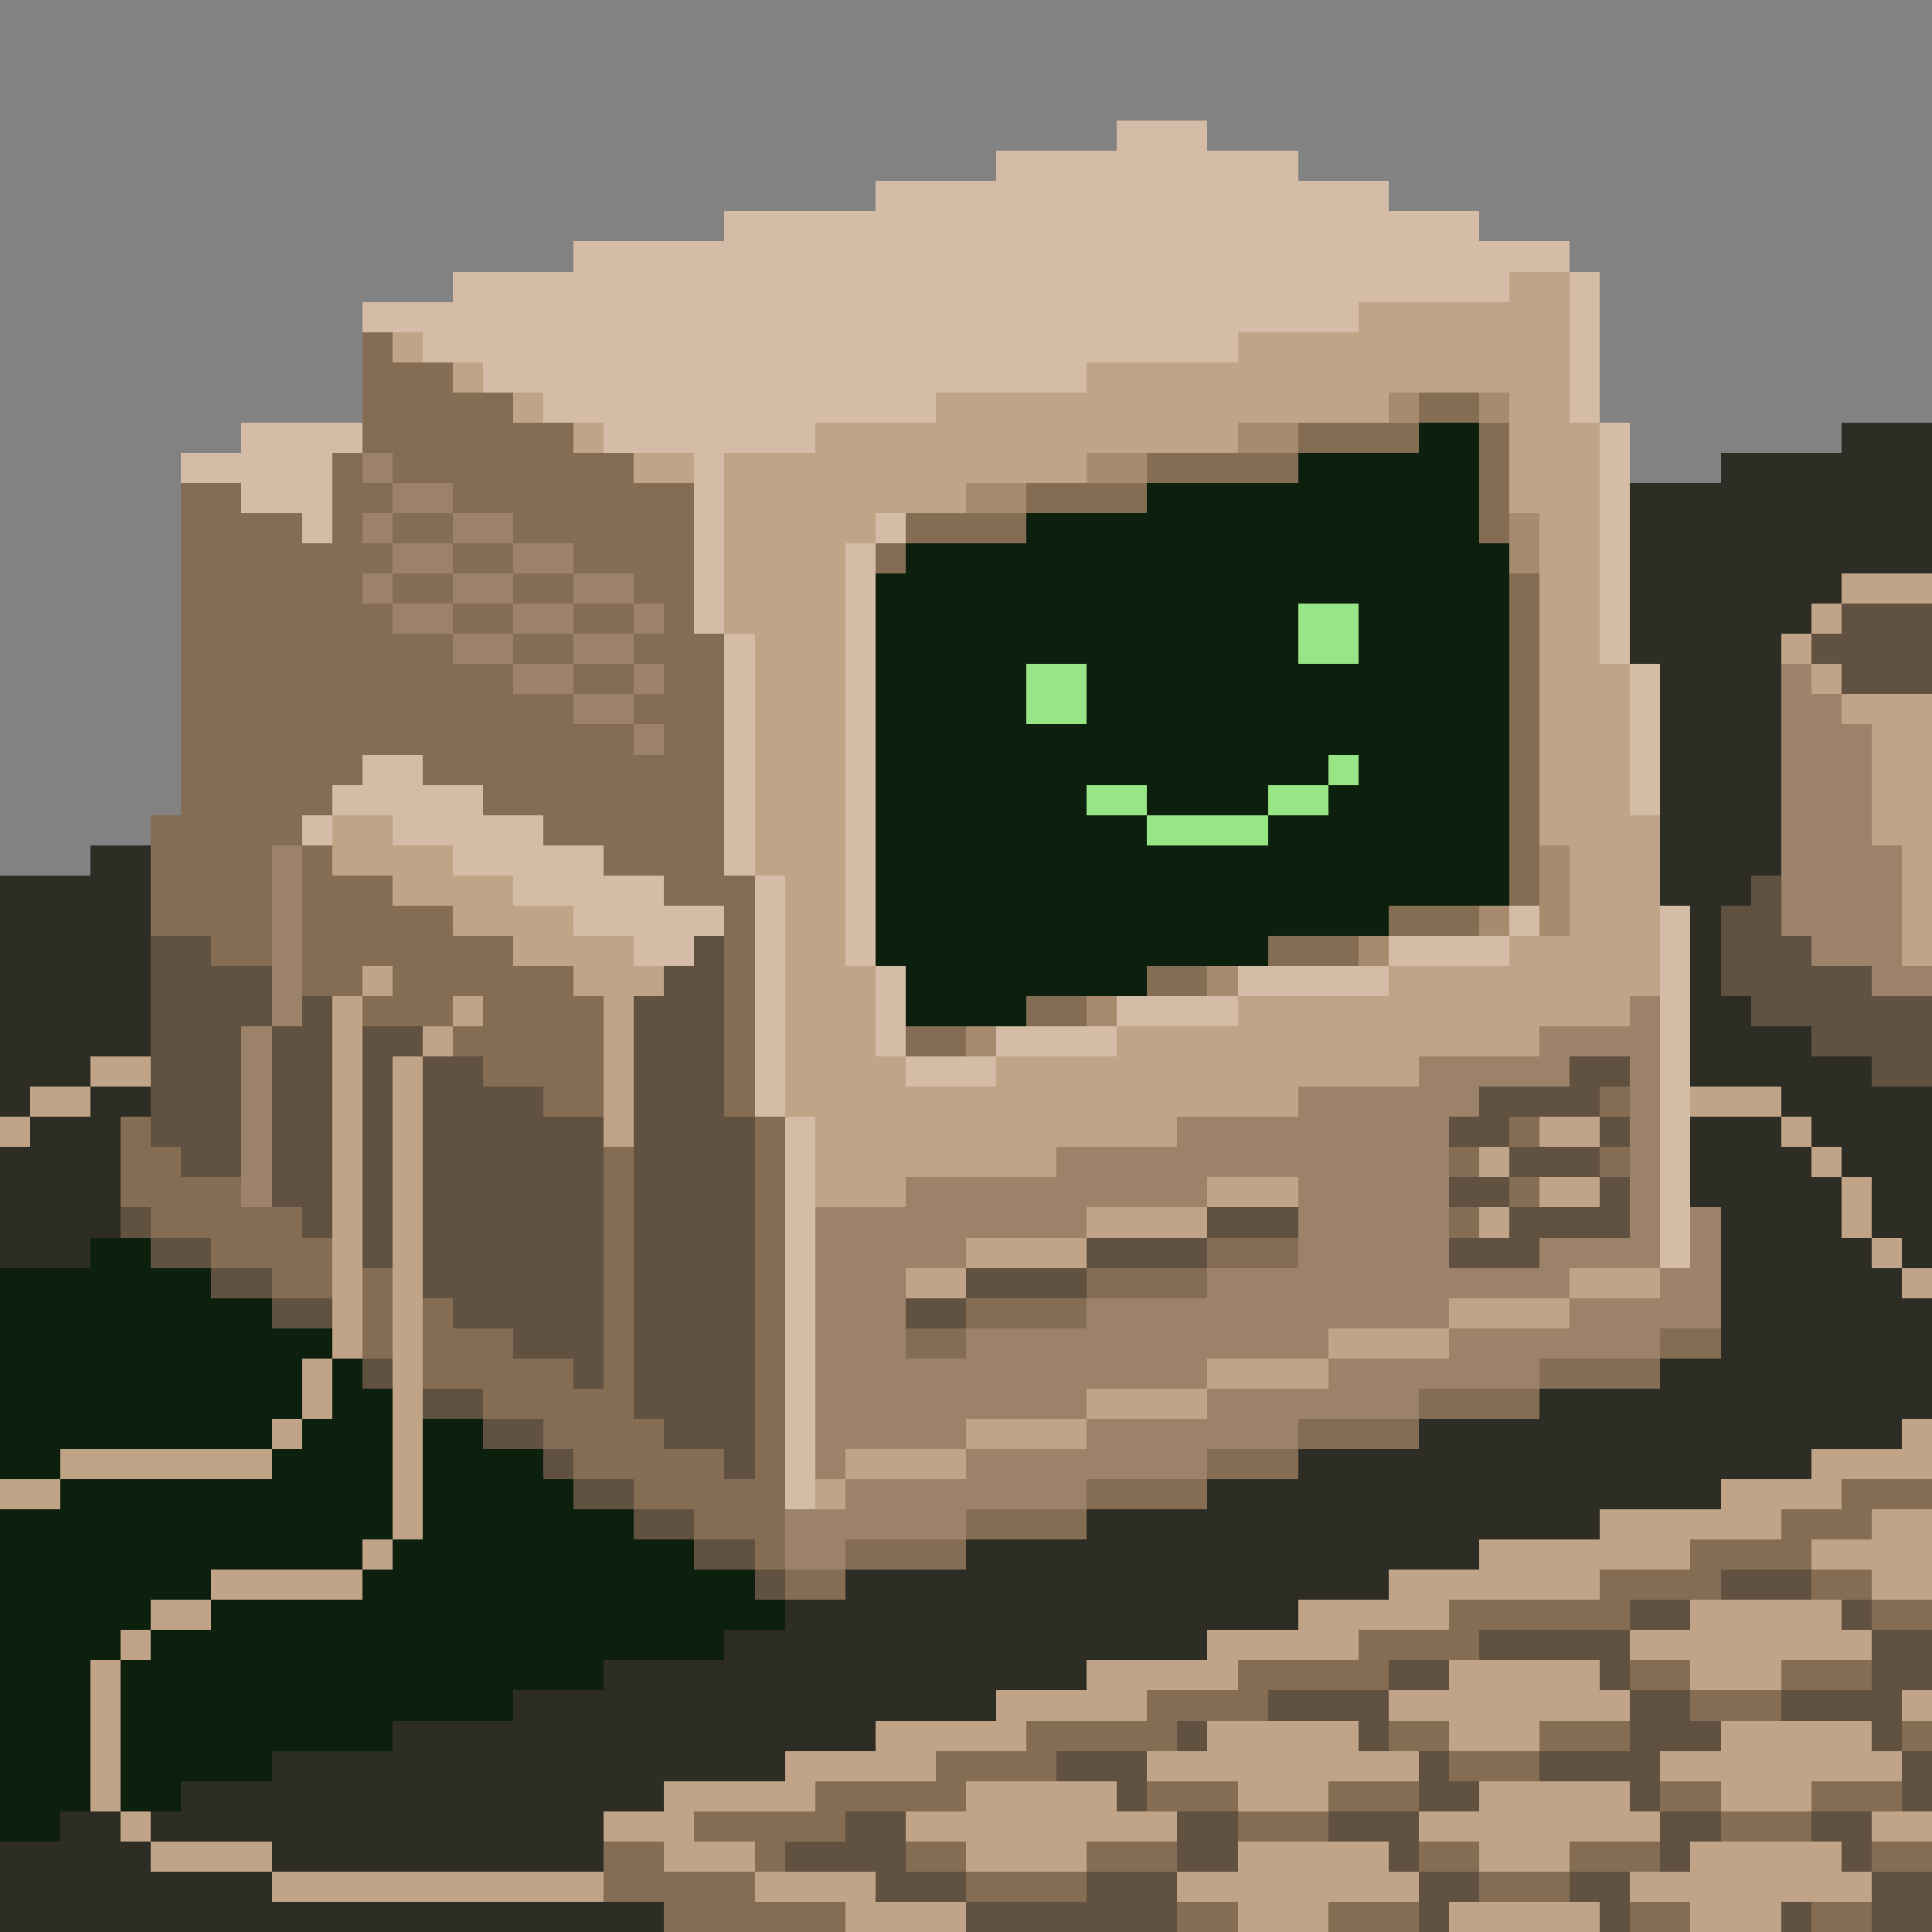 <svg xmlns="http://www.w3.org/2000/svg" shape-rendering="crispEdges" viewBox="0 -.5 64 64"><path stroke="#828282" d="M0 0h64M0 1h64M0 2h64M0 3h64M0 4h37m3 0h24M0 5h33m10 0h21M0 6h29m17 0h18M0 7h24m25 0h15M0 8h19m33 0h12M0 9h15m38 0h11M0 10h12m41 0h11M0 11h12m41 0h11M0 12h12m41 0h11M0 13h12m41 0h11M0 14h8m46 0h7M0 15h6m48 0h3M0 16h6m-6 1h6m-6 1h6m-6 1h6m-6 1h6m-6 1h6m-6 1h6m-6 1h6m-6 1h6m-6 1h6m-6 1h6m-6 1h5m-5 1h3"/><path stroke="#d5bca6" d="M37 4h3m-7 1h10M29 6h17M24 7h25M19 8h33M15 9h35m2 0h1m-41 1h33m7 0h1m-39 1h27m11 0h1m-37 1h20m16 0h1m-35 1h13m21 0h1M8 14h4m8 0h7m26 0h1M6 15h5m12 0h1m29 0h1M8 16h3m12 0h1m29 0h1m-44 1h1m12 0h1m5 0h1m23 0h1m-31 1h1m4 0h1m24 0h1m-31 1h1m4 0h1m24 0h1m-31 1h1m4 0h1m24 0h1m-30 1h1m3 0h1m24 0h1m-30 1h1m3 0h1m25 0h1m-31 1h1m3 0h1m25 0h1m-31 1h1m3 0h1m25 0h1m-43 1h2m10 0h1m3 0h1m25 0h1m-44 1h5m8 0h1m3 0h1m25 0h1m-45 1h1m2 0h5m6 0h1m3 0h1m-14 1h5m4 0h1m3 0h1m-12 1h5m3 0h1m2 0h1m-10 1h5m1 0h1m2 0h1m21 0h1m4 0h1m-35 1h2m2 0h1m2 0h1m17 0h4m5 0h1m-31 1h1m3 0h1m11 0h5m9 0h1m-31 1h1m3 0h1m7 0h4m14 0h1m-31 1h1m3 0h1m3 0h4m18 0h1m-31 1h1m4 0h3m22 0h1m-31 1h1m29 0h1m-30 1h1m28 0h1m-30 1h1m28 0h1m-30 1h1m28 0h1m-30 1h1m28 0h1m-30 1h1m28 0h1m-30 1h1m-1 1h1m-1 1h1m-1 1h1m-1 1h1m-1 1h1m-1 1h1m-1 1h1"/><path stroke="#c1a487" d="M50 9h2m-7 1h7m-39 1h1m27 0h11m-37 1h1m20 0h16m-35 1h1m13 0h15m4 0h2m-33 1h1m7 0h14m9 0h3m-32 1h2m1 0h12m14 0h3m-29 1h8m18 0h3m-29 1h5m22 0h2m-29 1h4m23 0h2m-29 1h4m23 0h2m8 0h3m-40 1h4m23 0h2m7 0h1m-36 1h3m23 0h2m6 0h1m-35 1h3m23 0h3m6 0h1m-36 1h3m23 0h3m7 0h3m-39 1h3m23 0h3m8 0h2m-39 1h3m23 0h3m8 0h2m-39 1h3m23 0h3m8 0h2m-53 1h2m12 0h3m23 0h4m7 0h2m-53 1h4m10 0h3m24 0h3m8 0h1m-51 1h4m9 0h2m24 0h3m8 0h1m-49 1h4m7 0h2m24 0h3m8 0h1m-47 1h4m5 0h2m22 0h5m8 0h1m-52 1h1m6 0h3m4 0h3m17 0h9m-44 1h1m3 0h1m4 0h1m5 0h3m12 0h13m-43 1h1m2 0h1m5 0h1m5 0h3m8 0h14M3 35h2m6 0h1m1 0h1m6 0h1m5 0h4m3 0h14M1 36h2m8 0h1m1 0h1m6 0h1m5 0h17m13 0h3M0 37h1m10 0h1m1 0h1m6 0h1m6 0h12m12 0h2m6 0h1m-49 1h1m1 0h1m13 0h8m14 0h1m10 0h1m-50 1h1m1 0h1m13 0h3m10 0h3m8 0h2m8 0h1m-51 1h1m1 0h1m22 0h4m9 0h1m11 0h1m-51 1h1m1 0h1m18 0h4m26 0h1m-52 1h1m1 0h1m16 0h2m20 0h3m8 0h1m-53 1h1m1 0h1m34 0h4m-41 1h1m1 0h1m30 0h4m-38 1h1m2 0h1m26 0h4m-34 1h1m2 0h1m22 0h4M9 47h1m3 0h1m18 0h4m27 0h1M2 48h7m4 0h1m14 0h4m28 0h4M0 49h2m11 0h1m13 0h1m29 0h4m-48 1h1m39 0h6m3 0h2m-52 1h1m36 0h7m4 0h4M7 52h5m34 0h7m9 0h2M5 53h2m36 0h5m8 0h5M4 54h1m35 0h5m9 0h8M3 55h1m32 0h5m7 0h5m3 0h3M3 56h1m29 0h5m8 0h8m9 0h1M3 57h1m25 0h5m6 0h5m3 0h3m6 0h5M3 58h1m22 0h5m7 0h9m8 0h8M3 59h1m18 0h5m5 0h5m4 0h3m5 0h5m3 0h3M4 60h1m15 0h3m7 0h9m8 0h8m7 0h2M5 61h4m13 0h3m7 0h4m5 0h5m3 0h3m4 0h5M9 62h11m5 0h4m10 0h8m7 0h8m-34 1h4m9 0h3m4 0h5m3 0h3"/><path stroke="#856d54" d="M12 11h1m-1 1h3m-3 1h5m30 0h2m-37 1h7m24 0h4m2 0h1m-39 1h1m1 0h8m17 0h5m6 0h1M6 16h2m3 0h2m2 0h8m11 0h4m11 0h1M6 17h4m1 0h1m1 0h2m2 0h6m7 0h4m15 0h1M6 18h7m2 0h2m2 0h4m6 0h1M6 19h6m1 0h2m2 0h2m2 0h2m27 0h1M6 20h7m2 0h2m2 0h2m1 0h1m27 0h1M6 21h9m2 0h2m2 0h3m26 0h1M6 22h11m2 0h2m1 0h2m26 0h1M6 23h13m2 0h3m26 0h1M6 24h15m1 0h2m26 0h1M6 25h6m2 0h10m26 0h1M6 26h5m5 0h8m26 0h1M5 27h5m8 0h6m26 0h1M5 28h4m1 0h1m9 0h4m26 0h1M5 29h4m1 0h3m9 0h3m25 0h1M5 30h4m1 0h5m9 0h1m21 0h3M7 31h2m1 0h7m7 0h1m17 0h3m-35 1h2m1 0h6m5 0h1m13 0h2m-28 1h3m1 0h4m4 0h1m9 0h2m-21 1h5m4 0h1m5 0h2m-16 1h4m4 0h1m-7 1h2m4 0h1m28 0h1M4 37h1m20 0h1m24 0h1M4 38h2m14 0h1m4 0h1m22 0h1m4 0h1M4 39h4m12 0h1m4 0h1m24 0h1M5 40h5m10 0h1m4 0h1m22 0h1M7 41h4m9 0h1m4 0h1m14 0h3M9 42h2m1 0h1m7 0h1m4 0h1m10 0h4m-28 1h1m1 0h1m5 0h1m4 0h1m6 0h4m-24 1h1m1 0h3m3 0h1m4 0h1m4 0h2m23 0h2m-43 1h5m1 0h1m4 0h1m25 0h4m-39 1h5m4 0h1m21 0h4m-33 1h4m3 0h1m17 0h4m-28 1h5m1 0h1m14 0h3m-22 1h5m10 0h4m21 0h3m-41 1h3m6 0h4m23 0h3m-37 1h1m2 0h4m24 0h4m-34 1h2m25 0h4m3 0h2m-14 1h6m8 0h2m-19 1h4m-8 1h5m8 0h2m3 0h3m-24 1h4m14 0h3m-25 1h5m7 0h2m3 0h3m9 0h1m-33 1h4m13 0h3m-24 1h5m6 0h3m3 0h3m8 0h2m3 0h3m-40 1h5m13 0h3m13 0h3m-40 1h2m3 0h1m4 0h2m4 0h3m8 0h2m3 0h3m7 0h2m-44 1h5m7 0h4m13 0h3m-30 1h6m11 0h2m3 0h3m7 0h2m4 0h2"/><path stroke="#a88b6e" d="M46 13h1m2 0h1m-9 1h2m-7 1h2m-6 1h2m16 1h1m-1 1h1m0 10h1m-1 1h1m-3 1h1m1 0h1m-7 1h1m-6 1h1m-5 1h1m-5 1h1"/><path stroke="#0c200d" d="M47 14h2m-6 1h6m-11 1h11m-15 1h15m-19 1h20m-21 1h21m-21 1h14m2 0h5m-21 1h14m2 0h5m-21 1h5m2 0h14m-21 1h5m2 0h14m-21 1h21m-21 1h15m1 0h5m-21 1h7m2 0h4m2 0h6m-21 1h9m4 0h8m-21 1h21m-21 1h21m-21 1h17m-17 1h13m-12 1h8m-8 1h4M3 41h2m-5 1h7m-7 1h9m-9 1h11M0 45h10m1 0h1M0 46h10m1 0h2M0 47h9m1 0h3m1 0h2M0 48h2m7 0h4m1 0h4M2 49h11m1 0h5M0 50h13m1 0h7M0 51h12m1 0h10M0 52h7m5 0h13M0 53h5m2 0h19M0 54h4m1 0h19M0 55h3m1 0h16M0 56h3m1 0h13M0 57h3m1 0h9M0 58h3m1 0h5m-9 1h3m1 0h2m-6 1h2"/><path stroke="#2d2d25" d="M61 14h3m-7 1h7m-10 1h10m-10 1h10m-10 1h10m-10 1h7m-7 1h6m-6 1h5m-4 1h4m-4 1h4m-4 1h4m-4 1h4m-4 1h4m-4 1h4M3 28h2m50 0h4M0 29h5m50 0h3M0 30h5m51 0h1M0 31h5m51 0h1M0 32h5m51 0h1M0 33h5m51 0h2M0 34h5m51 0h4M0 35h3m53 0h6M0 36h1m2 0h2m54 0h5M1 37h3m52 0h3m1 0h4M0 38h4m52 0h4m1 0h3M0 39h4m52 0h5m1 0h2M0 40h4m53 0h4m1 0h2M0 41h3m54 0h5m1 0h1m-7 1h6m-6 1h7m-7 1h7m-9 1h9m-13 1h13m-17 1h16m-20 1h17m-20 1h17m-21 1h17m-21 1h17m-21 1h18m-20 1h17m-19 1h16m-20 1h16m-19 1h16m-20 1h16M9 58h17M6 59h16M2 60h2m1 0h15M0 61h5m4 0h11M0 62h9m-9 1h22"/><path stroke="#9b8269" d="M12 15h1m0 1h2m-3 1h1m2 0h2m-4 1h2m2 0h2m-7 1h1m2 0h2m2 0h2m-8 1h2m2 0h2m2 0h1m-7 1h2m2 0h2m-4 1h2m2 0h1m37 0h1m-41 1h2m38 0h2m-40 1h1m37 0h3m-3 1h3m-3 1h3m-3 1h3M9 28h1m49 0h4M9 29h1m49 0h4M9 30h1m49 0h4M9 31h1m50 0h3M9 32h1m52 0h2M9 33h1m44 0h1M8 34h1m42 0h4M8 35h1m38 0h5m2 0h1M8 36h1m34 0h6m5 0h1M8 37h1m30 0h9m6 0h1M8 38h1m26 0h13m6 0h1M8 39h1m21 0h10m3 0h5m6 0h1m-28 1h9m7 0h5m6 0h1m1 0h1m-30 1h5m11 0h5m3 0h4m1 0h1m-30 1h3m10 0h12m3 0h2m-30 1h3m6 0h12m4 0h5m-30 1h3m2 0h12m4 0h7m-28 1h13m4 0h7m-24 1h9m4 0h7m-20 1h5m4 0h7m-16 1h1m4 0h8m-12 1h8m-10 1h6m-6 1h2"/><path stroke="#98e585" d="M43 20h2m-2 1h2m-11 1h2m-2 1h2m8 2h1m-9 1h2m4 0h2m-6 1h4"/><path stroke="#615140" d="M61 20h3m-4 1h4m-3 1h3m-6 7h1m-2 1h2M5 31h2m16 0h1m33 0h3M5 32h4m13 0h2m33 0h5M5 33h4m1 0h1m10 0h3m34 0h6M5 34h3m1 0h2m1 0h2m7 0h3m36 0h4M5 35h3m1 0h2m1 0h1m1 0h2m5 0h3m28 0h2m8 0h2M5 36h3m1 0h2m1 0h1m1 0h4m3 0h3m25 0h4M5 37h3m1 0h2m1 0h1m1 0h6m1 0h4m23 0h2m3 0h1M6 38h2m1 0h2m1 0h1m1 0h6m1 0h4m25 0h3M9 39h2m1 0h1m1 0h6m1 0h4m23 0h2m3 0h1M4 40h1m5 0h1m1 0h1m1 0h6m1 0h4m15 0h3m7 0h4M5 41h2m5 0h1m1 0h6m1 0h4m11 0h4m8 0h3M7 42h2m5 0h6m1 0h4m7 0h4M9 43h2m4 0h5m1 0h4m5 0h2m-15 1h3m1 0h4m-13 1h1m6 0h1m1 0h4m-11 1h2m5 0h4m-9 1h2m4 0h3m-7 1h1m5 0h1m-6 1h2m0 1h2m0 1h2m0 1h1m31 0h3m-6 1h2m5 0h1m-13 1h5m8 0h2m-18 1h2m5 0h1m8 0h2m-22 1h4m8 0h2m3 0h4m-24 1h1m5 0h1m8 0h3m5 0h1m-28 1h3m9 0h1m3 0h4m8 0h1m-27 1h1m9 0h2m5 0h1m8 0h1m-36 1h2m9 0h2m3 0h3m8 0h2m3 0h2m-36 1h4m9 0h2m5 0h1m8 0h1m5 0h1m-33 1h3m4 0h3m8 0h2m3 0h2m8 0h2m-32 1h7m8 0h1m5 0h1m5 0h1m2 0h2"/></svg>